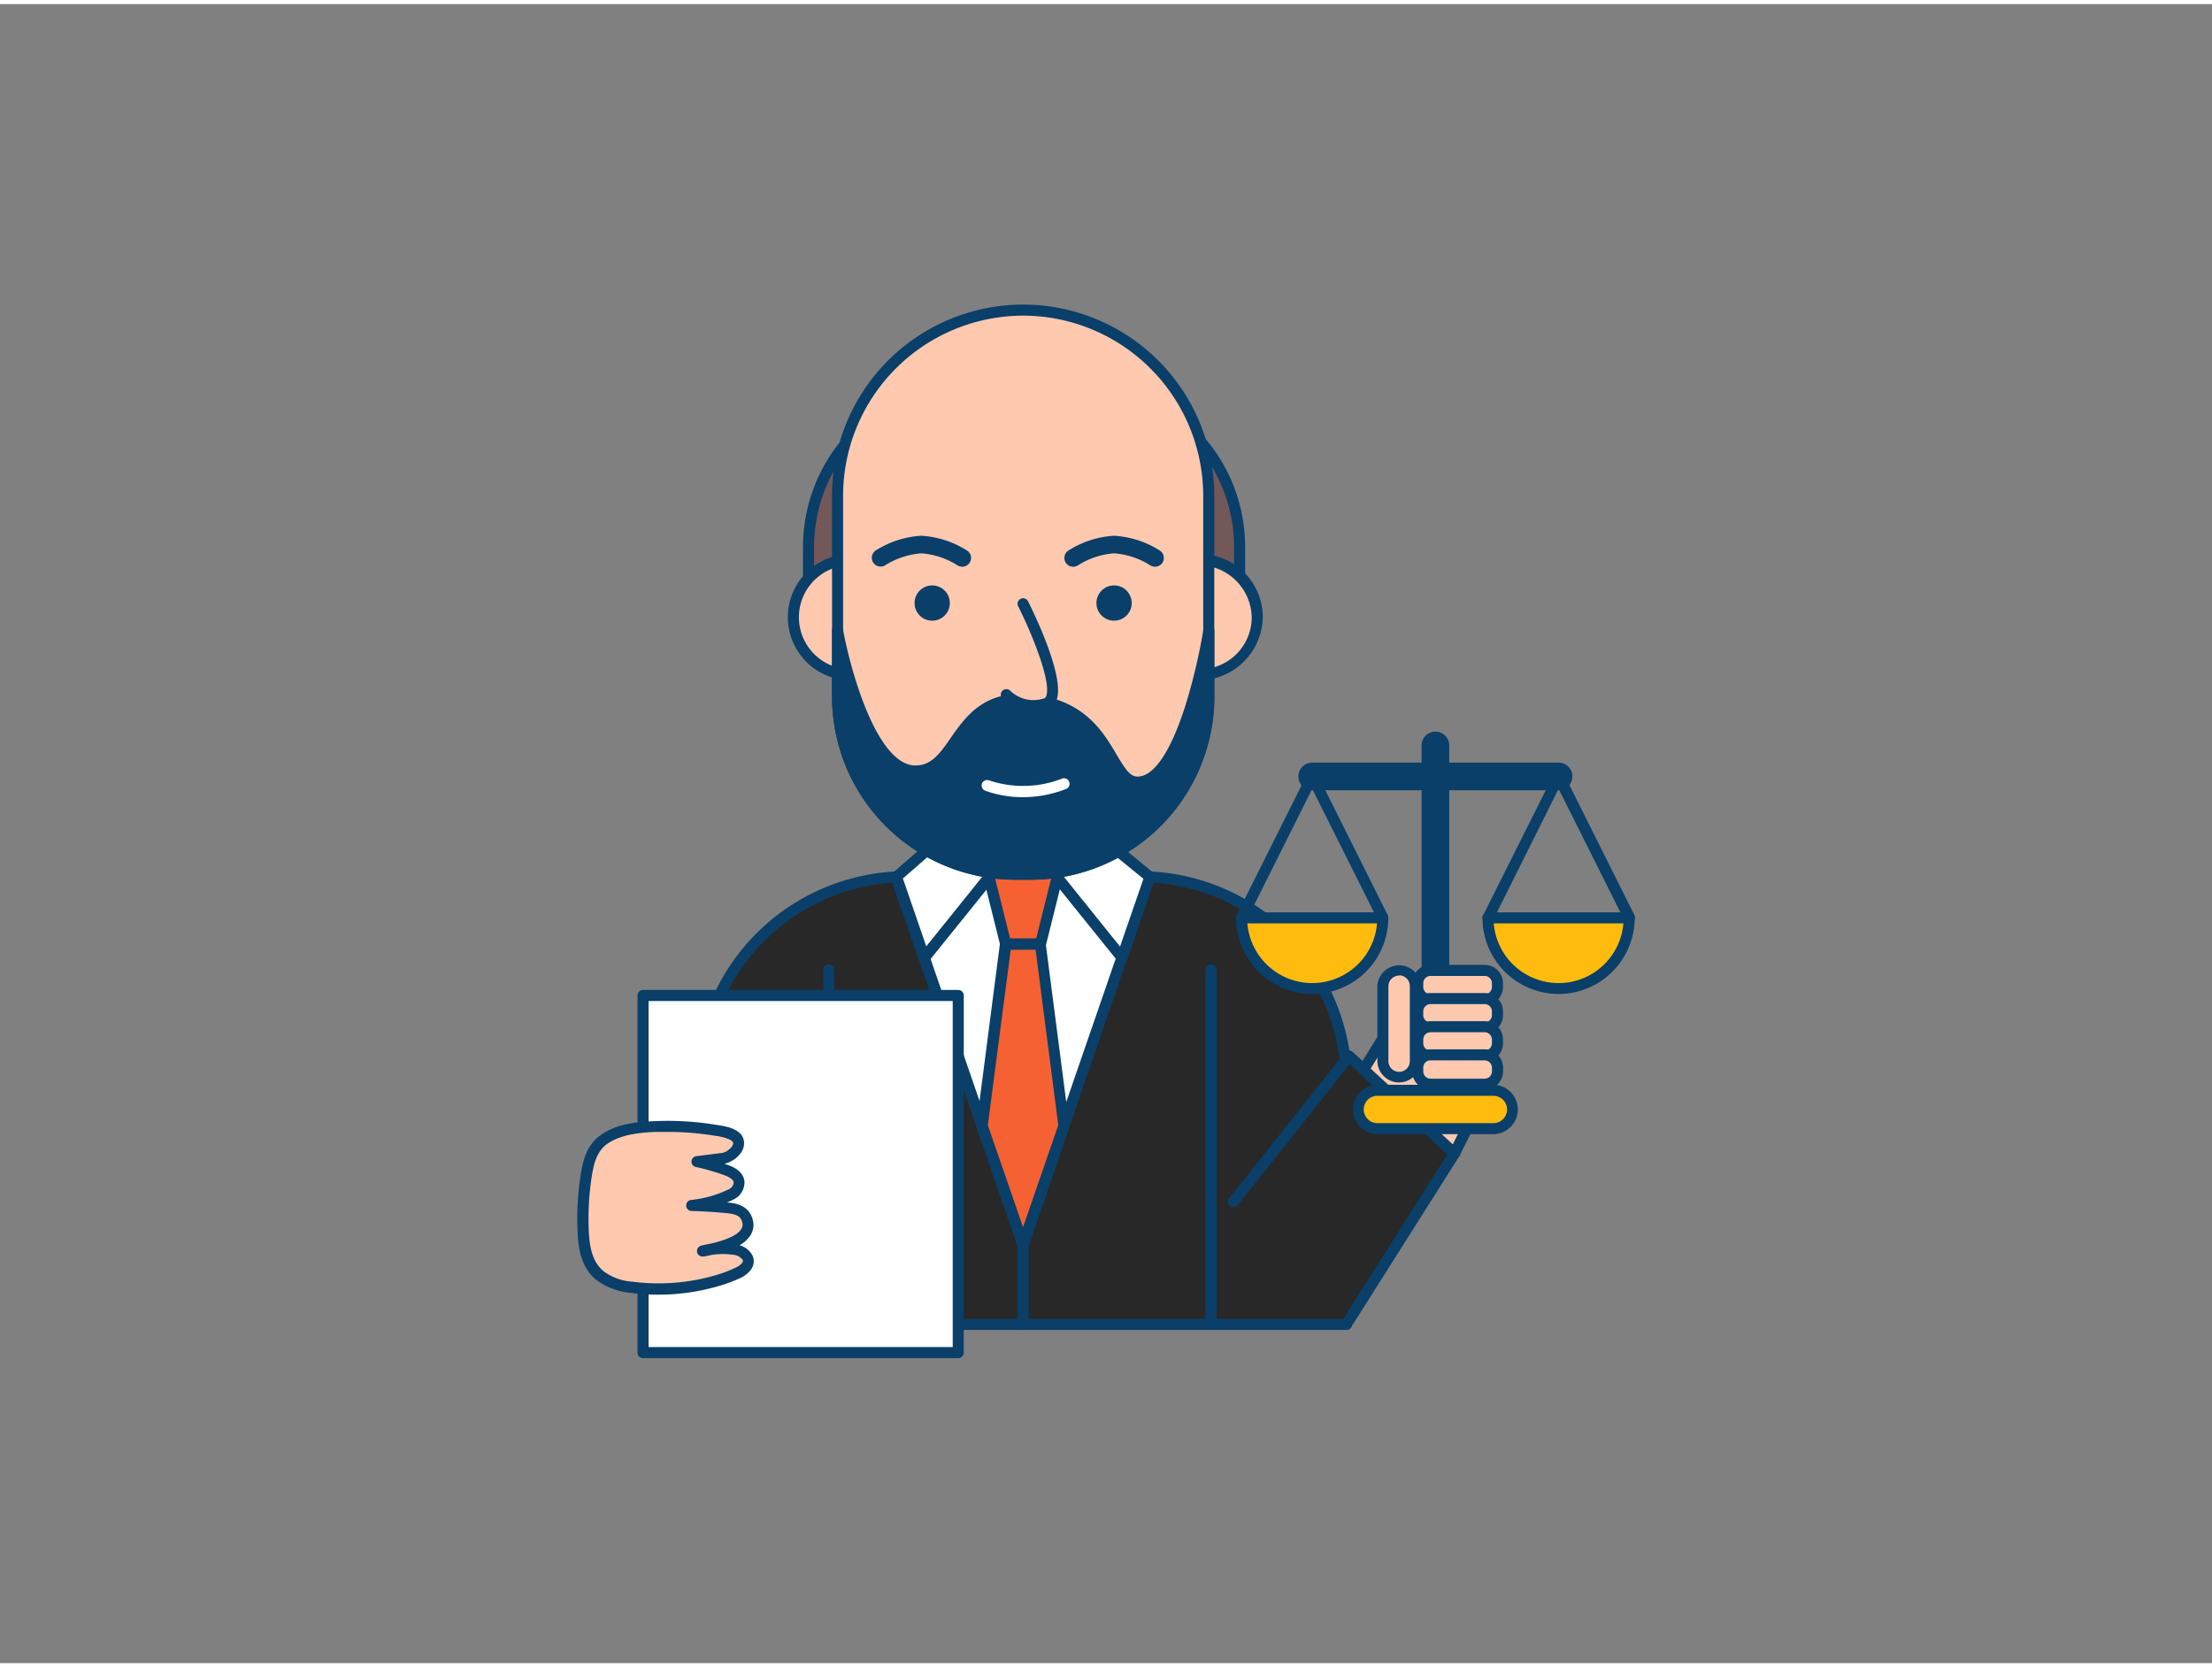 <svg xmlns="http://www.w3.org/2000/svg" viewBox="0 0 400 300" width="406" height="306" class="illustration styles_illustrationTablet__1DWOa"><rect x="0" y="0" width="400" height="300" fill="#808080" stroke="none"/><g id="_356_lawyer_outline" data-name="#356_lawyer_outline"><path d="M163.86,157.8h42.33a37.28,37.28,0,0,1,37.28,37.28v43.66a0,0,0,0,1,0,0H126.57a0,0,0,0,1,0,0V195.09A37.28,37.28,0,0,1,163.86,157.8Z" fill="#282828"></path><path d="M243.47,239.75H126.57a1,1,0,0,1-1-1V195.09a38.34,38.34,0,0,1,38.29-38.29h42.32a38.34,38.34,0,0,1,38.29,38.29v43.66A1,1,0,0,1,243.47,239.75Zm-115.9-2h114.9V195.09a36.33,36.33,0,0,0-36.29-36.29H163.86a36.33,36.33,0,0,0-36.29,36.29Z" fill="#093f68"></path><path d="M185,239.75a1,1,0,0,1-1-1v-29a1,1,0,0,1,2,0v29A1,1,0,0,1,185,239.75Z" fill="#093f68"></path><polygon points="207.94 157.8 192.41 202.82 185.02 224.25 177.63 202.83 162.1 157.8 207.94 157.8" fill="#fff"></polygon><path d="M185,225.25a1,1,0,0,1-1-.67l-22.92-66.45a1,1,0,0,1,.13-.91,1,1,0,0,1,.82-.42h45.84a1,1,0,0,1,.82.42,1,1,0,0,1,.13.91L186,224.58A1,1,0,0,1,185,225.25ZM163.5,158.8,185,221.18l21.52-62.38Z" fill="#093f68"></path><polygon points="177.01 150.41 181.89 169.95 188.16 169.95 193.03 150.41 177.01 150.41" fill="#f56132"></polygon><path d="M188.16,171h-6.27a1,1,0,0,1-1-.75L176,150.66a1,1,0,0,1,1-1.24h16a1,1,0,0,1,1,1.24l-4.87,19.54A1,1,0,0,1,188.16,171Zm-5.49-2h4.7l4.38-17.53H178.29Z" fill="#093f68"></path><polygon points="192.41 202.82 185.02 224.25 177.63 202.83 181.89 169.96 188.15 169.96 192.41 202.82" fill="#f56132"></polygon><path d="M185,225.25a1,1,0,0,1-1-.67l-7.38-21.43a.86.86,0,0,1-.05-.45l4.26-32.87a1,1,0,0,1,1-.87h6.26a1,1,0,0,1,1,.87l4.26,32.86a1,1,0,0,1-.05.46L186,224.58A1,1,0,0,1,185,225.25Zm-6.37-22.53L185,221.18l6.37-18.47L187.27,171h-4.5Z" fill="#093f68"></path><polygon points="170.59 150.41 162.1 157.8 167.15 172.43 184.88 150.41 170.59 150.41" fill="#fff"></polygon><path d="M167.15,173.43l-.18,0a1,1,0,0,1-.77-.66l-5-14.63a1,1,0,0,1,.28-1.08l8.49-7.38a1,1,0,0,1,.66-.24h14.29a1,1,0,0,1,.78,1.62l-17.73,22A1,1,0,0,1,167.15,173.43Zm-3.88-15.32,4.23,12.28,15.29-19H171Z" fill="#093f68"></path><polygon points="198.89 150.41 185.16 150.41 202.89 172.43 207.94 157.8 198.89 150.41" fill="#fff"></polygon><path d="M202.89,173.43a1,1,0,0,1-.77-.37l-17.74-22a1,1,0,0,1,.78-1.62h13.73a1,1,0,0,1,.63.22l9,7.38a1,1,0,0,1,.32,1.1l-5,14.63a1,1,0,0,1-.77.66Zm-15.64-22,15.29,19,4.23-12.26-8.24-6.71Z" fill="#093f68"></path><path d="M149.86,239.75a1,1,0,0,1-1-1V174.63a1,1,0,0,1,2,0v64.12A1,1,0,0,1,149.86,239.75Z" fill="#093f68"></path><path d="M219,239.75a1,1,0,0,1-1-1V174.63a1,1,0,0,1,2,0v64.12A1,1,0,0,1,219,239.75Z" fill="#093f68"></path><path d="M175.44,68.91h19.5a29.22,29.22,0,0,1,29.22,29.22v10.33a0,0,0,0,1,0,0H146.21a0,0,0,0,1,0,0V98.13A29.22,29.22,0,0,1,175.44,68.91Z" fill="#725858"></path><path d="M224.16,109.46H146.21a1,1,0,0,1-1-1V98.13a30.26,30.26,0,0,1,30.23-30.22h19.49a30.26,30.26,0,0,1,30.23,30.22v10.33A1,1,0,0,1,224.16,109.46Zm-76.95-2h75.95V98.13a28.25,28.25,0,0,0-28.23-28.22H175.44a28.25,28.25,0,0,0-28.23,28.22Z" fill="#093f68"></path><ellipse cx="153.5" cy="110.87" rx="10.81" ry="10.41" fill="#ffc9b0"></ellipse><path d="M153.5,122.28a11.42,11.42,0,1,1,11.81-11.41A11.63,11.63,0,0,1,153.5,122.28Zm0-20.82a9.42,9.42,0,1,0,9.81,9.41A9.63,9.63,0,0,0,153.5,101.46Z" fill="#093f68"></path><ellipse cx="216.54" cy="110.87" rx="10.81" ry="10.41" fill="#ffc9b0"></ellipse><path d="M216.54,122.28a11.42,11.42,0,1,1,11.81-11.41A11.62,11.62,0,0,1,216.54,122.28Zm0-20.82a9.42,9.42,0,1,0,9.81,9.41A9.63,9.63,0,0,0,216.54,101.46Z" fill="#093f68"></path><path d="M185,55.34A33.55,33.55,0,0,1,218.58,88.9v36.34a32.1,32.1,0,0,1-32.09,32.1h-2.94a32.1,32.1,0,0,1-32.09-32.1V88.9A33.55,33.55,0,0,1,185,55.34Z" fill="#ffc9b0"></path><path d="M186.49,158.34h-2.94a33.13,33.13,0,0,1-33.09-33.1V88.9a34.56,34.56,0,0,1,69.12,0v36.34A33.13,33.13,0,0,1,186.49,158.34ZM185,56.34A32.59,32.59,0,0,0,152.46,88.9v36.34a31.13,31.13,0,0,0,31.09,31.1h2.94a31.13,31.13,0,0,0,31.09-31.1V88.9A32.6,32.6,0,0,0,185,56.34Z" fill="#093f68"></path><path d="M218.58,113.38v11.86a32.09,32.09,0,0,1-32.08,32.1h-2.95a32.09,32.09,0,0,1-32.09-32.1V113.35s4.54,25.33,14.08,25.33c8.1,0,7.08-14.51,21.25-12.82s13.73,14.84,18.89,14.84C214.23,140.7,218.58,113.38,218.58,113.38Z" fill="#093f68"></path><path d="M186.5,158.34h-2.95a33.13,33.13,0,0,1-33.09-33.1V113.35a1,1,0,0,1,2-.18c1.23,6.82,6,24.51,13.1,24.51,2.89,0,4.43-2.2,6.37-5,2.76-3.95,6.21-8.87,15-7.82,9.21,1.09,12.56,6.75,15,10.88,1.5,2.52,2.41,3.95,3.76,3.95,3,0,6.06-4.6,8.7-12.94a107.8,107.8,0,0,0,3.21-13.53,1,1,0,0,1,2,.15v11.86A33.13,33.13,0,0,1,186.5,158.34Zm-34-36.62v3.52a31.13,31.13,0,0,0,31.09,31.1h2.95a31.12,31.12,0,0,0,31.08-31.1V123c-2.13,8.24-6,18.74-11.9,18.74-2.56,0-3.91-2.29-5.48-4.93-2.36-4-5.3-8.94-13.52-9.91-7.62-.91-10.42,3.1-13.13,7-2,2.88-4.08,5.85-8,5.85C159,139.68,154.72,129.4,152.46,121.72Z" fill="#093f68"></path><circle cx="168.57" cy="108.31" r="3.19" fill="#093f68"></circle><circle cx="201.46" cy="108.31" r="3.19" fill="#093f68"></circle><path d="M174,101.74a1.63,1.63,0,0,1-.87-.26,14.16,14.16,0,0,0-6.53-2.16,14.27,14.27,0,0,0-6.53,2.16,1.59,1.59,0,0,1-1.74-2.66,17.29,17.29,0,0,1,8.27-2.68,17.3,17.3,0,0,1,8.28,2.68,1.59,1.59,0,0,1-.88,2.92Z" fill="#093f68"></path><path d="M208.86,101.74a1.63,1.63,0,0,1-.87-.26,14.16,14.16,0,0,0-6.53-2.16,14.16,14.16,0,0,0-6.52,2.16,1.59,1.59,0,0,1-1.75-2.66,17.29,17.29,0,0,1,8.27-2.68,17.3,17.3,0,0,1,8.28,2.68,1.59,1.59,0,0,1-.88,2.92Z" fill="#093f68"></path><path d="M185,108.46s8.38,16.6,4.13,18a7.14,7.14,0,0,1-7.17-1.61" fill="#ffc9b0"></path><path d="M186.86,127.88a8.28,8.28,0,0,1-5.6-2.31,1,1,0,0,1,1.44-1.39,6.08,6.08,0,0,0,6.13,1.36.57.57,0,0,0,.35-.38c1-2.5-2.55-11.29-5.05-16.24a1,1,0,1,1,1.78-.91c.71,1.4,6.83,13.75,5.12,17.91a2.57,2.57,0,0,1-1.56,1.52A8.21,8.21,0,0,1,186.86,127.88Z" fill="#093f68"></path><path d="M184.92,143.41a19.83,19.83,0,0,1-6.74-1.16,1,1,0,0,1-.61-1.28,1,1,0,0,1,1.28-.6,19.39,19.39,0,0,0,13.15-.29,1,1,0,0,1,.82,1.83A21.17,21.17,0,0,1,184.92,143.41Z" fill="#fff"></path><polyline points="243.47 238.75 263.02 207.83 243.96 190.23 223.04 216.56" fill="#282828"></polyline><path d="M243.47,239.75a1,1,0,0,1-.54-.16,1,1,0,0,1-.31-1.38L261.73,208l-17.66-16.3-20.24,25.48a1,1,0,0,1-1.41.16,1,1,0,0,1-.16-1.4l20.91-26.33a1,1,0,0,1,1.47-.11l19.06,17.59a1,1,0,0,1,.17,1.27l-19.56,30.92A1,1,0,0,1,243.47,239.75Z" fill="#093f68"></path><rect x="116.28" y="179.27" width="57" height="64.58" fill="#fff"></rect><path d="M173.28,244.85h-57a1,1,0,0,1-1-1V179.27a1,1,0,0,1,1-1h57a1,1,0,0,1,1,1v64.58A1,1,0,0,1,173.28,244.85Zm-56-2h55V180.27h-55Z" fill="#093f68"></path><path d="M130.65,230.55a37.85,37.85,0,0,1-16.51,1.5,11,11,0,0,1-5.68-2.13c-2.65-2.23-3-5.62-3-8.85a51,51,0,0,1,.55-9c.39-2.6,1-5.21,3.3-6.79,2.64-1.81,6.2-2.18,9.3-2.31a53.64,53.64,0,0,1,11.18.74c1.29.22,3.86.61,3.81,2.36,0,1.3-1.74,2.54-2.92,2.69l-4.62.58a43,43,0,0,1,5.18,1.49c1.08.39,2.3,1,2.44,2.16a2.4,2.4,0,0,1-1.26,2.17,21,21,0,0,1-7.25,2.15q3.21.09,6.4.4c1.57.16,3.1.53,3.61,2.29,1.1,3.81-5.74,5.07-8.13,5.55a14.11,14.11,0,0,1,5.82-.3c1.47.23,3.35,1.47,2.08,3.13a4.17,4.17,0,0,1-1.67,1.15A23.78,23.78,0,0,1,130.65,230.55Z" fill="#ffc9b0"></path><path d="M119,233.37a37,37,0,0,1-5-.33,12.23,12.23,0,0,1-6.19-2.35c-3-2.49-3.3-6.26-3.4-9.59a53,53,0,0,1,.56-9.17c.4-2.65,1.06-5.63,3.73-7.47,2.84-2,6.56-2.35,9.82-2.47a53.62,53.62,0,0,1,11.39.74l.12,0c1.49.26,4.59.79,4.52,3.36-.05,1.84-2.05,3.29-3.54,3.61l.51.18c.71.26,2.87,1,3.1,3a3.43,3.43,0,0,1-1.78,3.18c-.45.23-.91.45-1.39.65l.17,0c1.11.11,3.71.36,4.47,3a3.51,3.51,0,0,1-.36,2.89,5.52,5.52,0,0,1-2,1.83,3.8,3.8,0,0,1,2.41,2,2.55,2.55,0,0,1-.45,2.55,5.14,5.14,0,0,1-2,1.46A26.15,26.15,0,0,1,131,231.5h0A38.81,38.81,0,0,1,119,233.37Zm1.7-29.43c-.69,0-1.38,0-2.07,0-3,.12-6.34.47-8.77,2.13-2,1.38-2.53,3.78-2.88,6.12a49.9,49.9,0,0,0-.54,8.81c.09,3,.37,6.16,2.69,8.12a9.79,9.79,0,0,0,5.18,1.9,36.82,36.82,0,0,0,16.06-1.46,23.65,23.65,0,0,0,2.48-1,3.46,3.46,0,0,0,1.29-.85c.28-.37.21-.54.18-.6a2.31,2.31,0,0,0-1.63-.94,13.21,13.21,0,0,0-3.92,0c-.51.12-1,.21-1.35.29l-.19,0a1,1,0,0,1-1.17-.75,1,1,0,0,1,.71-1.19c.52-.14,1.05-.25,1.59-.34,2-.45,4.85-1.28,5.69-2.68a1.49,1.49,0,0,0,.15-1.29c-.28-1-1-1.4-2.75-1.57-2.11-.21-4.24-.34-6.32-.4a1,1,0,0,1-.1-2,20.26,20.26,0,0,0,6.91-2,1.47,1.47,0,0,0,.73-1.17c-.06-.47-.68-.94-1.79-1.34a40.55,40.55,0,0,0-5.06-1.45,1,1,0,0,1-.78-1,1,1,0,0,1,.87-.95l4.62-.58c.81-.1,2-1,2.05-1.73s-2-1.18-2.86-1.33l-.12,0A52.94,52.94,0,0,0,120.67,203.94Zm10,26.61h0Z" fill="#093f68"></path><polygon points="246.6 192.66 263.02 207.83 270.79 192.33 255.93 177.56 246.6 192.66" fill="#ffc9b0"></polygon><path d="M263,208.83a.94.94,0,0,1-.67-.27L245.92,193.4a1,1,0,0,1-.17-1.26l9.33-15.1a1,1,0,0,1,.73-.47,1,1,0,0,1,.82.28l14.87,14.77a1,1,0,0,1,.19,1.16l-7.77,15.5a1,1,0,0,1-.72.53Zm-15.14-16.34,14.85,13.7,6.85-13.66-13.46-13.37Z" fill="#093f68"></path><path d="M281.84,142.16H237.29a2.5,2.5,0,0,1,0-5h44.55a2.5,2.5,0,0,1,0,5Z" fill="#093f68"></path><path d="M259.57,200.66a2.5,2.5,0,0,1-2.5-2.5v-64.1a2.5,2.5,0,0,1,5,0v64.1A2.5,2.5,0,0,1,259.57,200.66Z" fill="#093f68"></path><rect x="245.46" y="196.42" width="28.21" height="6.93" rx="3.47" fill="#ffbc0e"></rect><path d="M270.21,204.35H248.92a4.47,4.47,0,0,1,0-8.93h21.29a4.47,4.47,0,0,1,0,8.93Zm-21.29-6.93a2.47,2.47,0,0,0,0,4.93h21.29a2.47,2.47,0,0,0,0-4.93Z" fill="#093f68"></path><path d="M250.05,165.19a12.77,12.77,0,0,1-25.53,0Z" fill="#ffbc0e"></path><path d="M237.29,179a13.79,13.79,0,0,1-13.77-13.76,1,1,0,0,1,1-1h25.53a1,1,0,0,1,1,1A13.78,13.78,0,0,1,237.29,179Zm-11.72-12.76a11.76,11.76,0,0,0,23.44,0Z" fill="#093f68"></path><path d="M250.05,166.19a1,1,0,0,1-.89-.56L237.29,141.9l-11.87,23.73a1,1,0,0,1-1.79-.89l12.76-25.53a1,1,0,0,1,1.79,0l12.76,25.53a1,1,0,0,1-.44,1.34A1.06,1.06,0,0,1,250.05,166.19Z" fill="#093f68"></path><path d="M294.61,165.19a12.77,12.77,0,0,1-25.53,0Z" fill="#ffbc0e"></path><path d="M281.84,179a13.78,13.78,0,0,1-13.76-13.76,1,1,0,0,1,1-1h25.53a1,1,0,0,1,1,1A13.79,13.79,0,0,1,281.84,179Zm-11.72-12.76a11.76,11.76,0,0,0,23.44,0Z" fill="#093f68"></path><path d="M294.61,166.19a1,1,0,0,1-.9-.56L281.84,141.9,270,165.63a1,1,0,1,1-1.79-.89L281,139.21a1,1,0,0,1,1.79,0l12.76,25.53a1,1,0,0,1-.89,1.45Z" fill="#093f68"></path><rect x="256.37" y="174.74" width="14.42" height="5.31" rx="2.32" fill="#ffc9b0"></rect><path d="M268.47,181.05h-9.78a3.32,3.32,0,0,1-3.32-3.32v-.67a3.32,3.32,0,0,1,3.32-3.32h9.78a3.32,3.32,0,0,1,3.32,3.32v.67A3.32,3.32,0,0,1,268.47,181.05Zm-9.78-5.31a1.32,1.32,0,0,0-1.32,1.32v.67a1.32,1.32,0,0,0,1.32,1.32h9.78a1.32,1.32,0,0,0,1.32-1.32v-.67a1.32,1.32,0,0,0-1.32-1.32Z" fill="#093f68"></path><rect x="256.37" y="179.83" width="14.42" height="5.31" rx="2.32" fill="#ffc9b0"></rect><path d="M268.47,186.14h-9.78a3.32,3.32,0,0,1-3.32-3.32v-.67a3.32,3.32,0,0,1,3.32-3.32h9.78a3.32,3.32,0,0,1,3.32,3.32v.67A3.32,3.32,0,0,1,268.47,186.14Zm-9.78-5.31a1.32,1.32,0,0,0-1.32,1.32v.67a1.32,1.32,0,0,0,1.32,1.32h9.78a1.32,1.32,0,0,0,1.32-1.32v-.67a1.32,1.32,0,0,0-1.32-1.32Z" fill="#093f68"></path><rect x="256.37" y="184.92" width="14.42" height="5.31" rx="2.32" fill="#ffc9b0"></rect><path d="M268.47,191.23h-9.78a3.32,3.32,0,0,1-3.32-3.32v-.67a3.32,3.32,0,0,1,3.32-3.32h9.78a3.32,3.32,0,0,1,3.32,3.32v.67A3.32,3.32,0,0,1,268.47,191.23Zm-9.78-5.31a1.32,1.32,0,0,0-1.32,1.32v.67a1.32,1.32,0,0,0,1.32,1.32h9.78a1.32,1.32,0,0,0,1.32-1.32v-.67a1.32,1.32,0,0,0-1.32-1.32Z" fill="#093f68"></path><rect x="256.37" y="190.01" width="14.42" height="5.31" rx="2.32" fill="#ffc9b0"></rect><path d="M268.47,196.32h-9.78a3.32,3.32,0,0,1-3.32-3.32v-.67a3.32,3.32,0,0,1,3.32-3.32h9.78a3.32,3.32,0,0,1,3.32,3.32V193A3.32,3.32,0,0,1,268.47,196.32ZM258.69,191a1.32,1.32,0,0,0-1.32,1.32V193a1.32,1.32,0,0,0,1.32,1.32h9.78a1.32,1.32,0,0,0,1.32-1.32v-.67a1.32,1.32,0,0,0-1.32-1.32Z" fill="#093f68"></path><rect x="250.06" y="174.63" width="5.87" height="19.32" rx="2.93" fill="#ffc9b0"></rect><path d="M253,195a3.94,3.94,0,0,1-3.93-3.94V177.56a3.94,3.94,0,0,1,7.87,0V191A4,4,0,0,1,253,195Zm0-19.32a1.93,1.93,0,0,0-1.93,1.93V191a1.94,1.94,0,1,0,3.87,0V177.56A1.93,1.93,0,0,0,253,175.63Z" fill="#093f68"></path></g></svg>